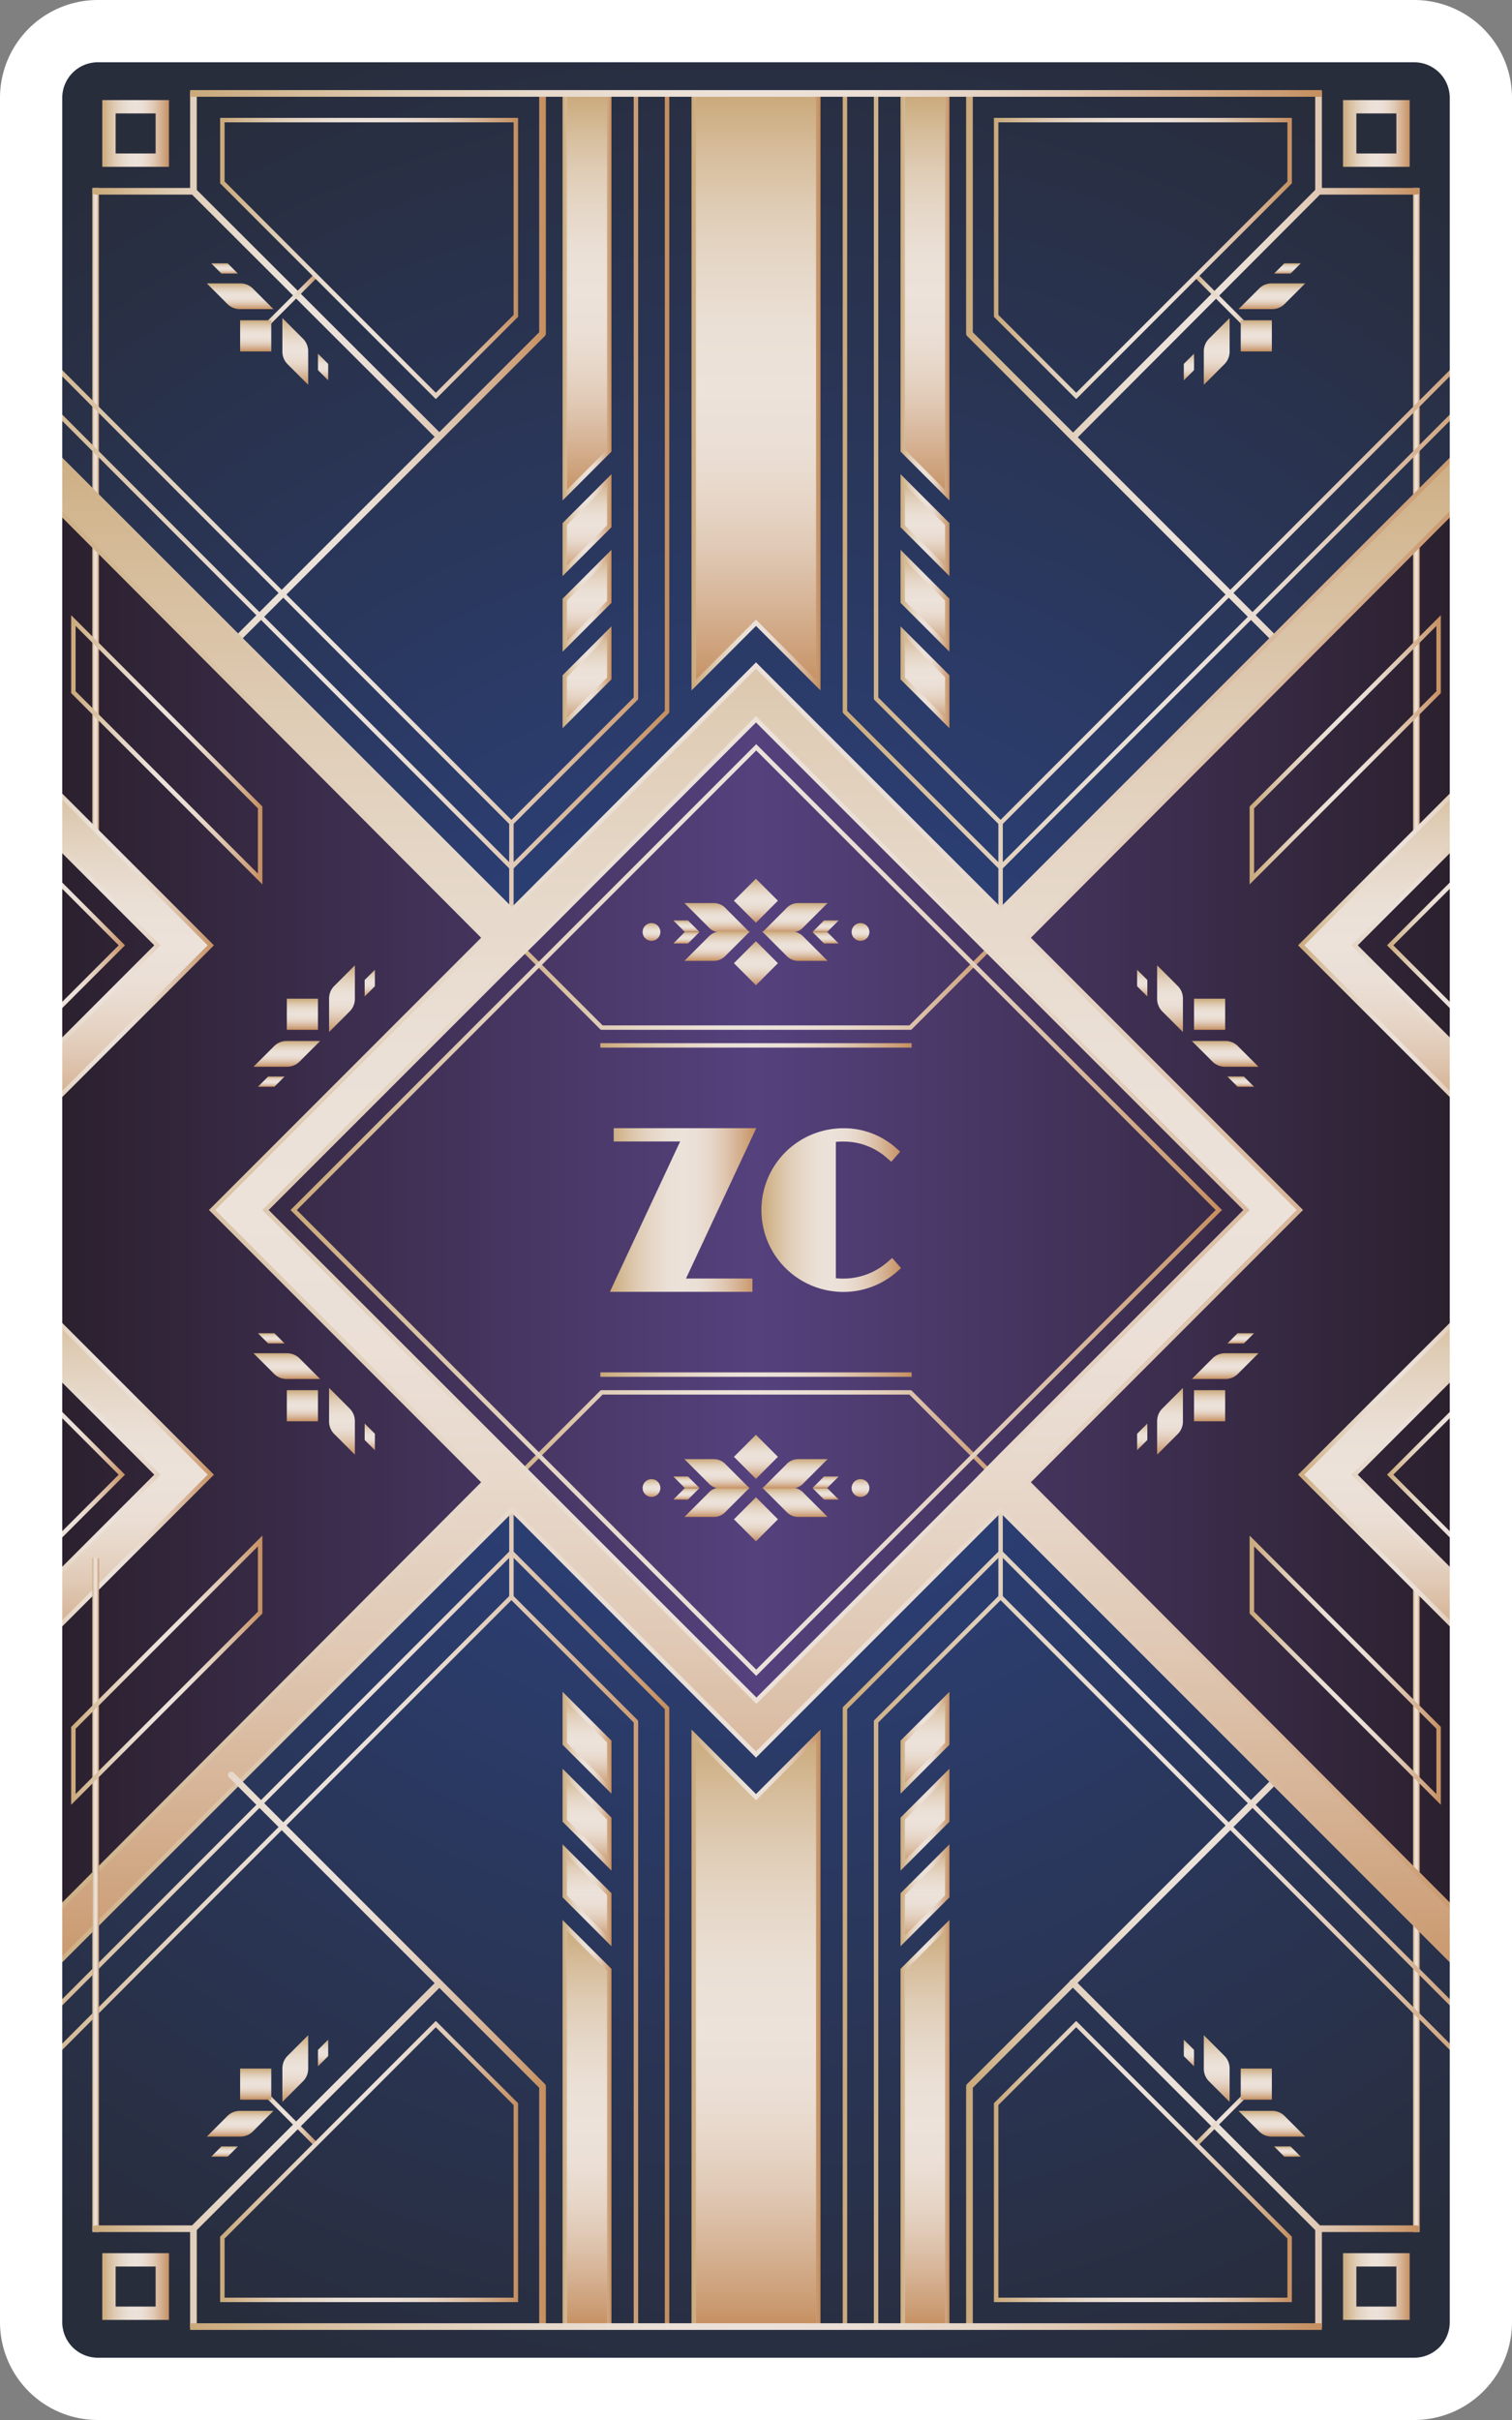 <svg xmlns="http://www.w3.org/2000/svg" xmlns:xlink="http://www.w3.org/1999/xlink" viewBox="0 0 340 544"><rect x="0" y="0" width="340" height="544" fill="#808080" stroke="none"/><defs><style>.a{fill:url(#a);}.b{fill:url(#b);}.c,.cj,.cm,.cp,.cq,.cu,.d,.dw,.dx,.e{stroke-linecap:square;}.aa,.ab,.ac,.ad,.ae,.af,.ag,.ah,.ai,.aj,.ak,.al,.am,.an,.ao,.ap,.ba,.bl,.bw,.c,.ch,.ci,.cj,.ck,.cl,.cm,.cn,.co,.cp,.cq,.cr,.ct,.cu,.cw,.d,.dv,.dw,.dx,.e,.f,.h,.j,.m,.n,.o,.p,.q,.r,.s,.t,.u,.v,.w,.x,.y,.z{stroke-miterlimit:10;}.c,.cq,.cs,.d,.dw,.dx,.e,.f,.h,.j{stroke-width:1.5px;}.c{fill:url(#c);stroke:url(#d);}.d{fill:url(#e);stroke:url(#f);}.e{fill:url(#g);stroke:url(#h);}.cs,.f,.g,.h,.i,.j,.k,.l,.m,.n{stroke-linecap:round;}.f{fill:url(#i);stroke:url(#j);}.cs,.g,.i,.k,.l{stroke-linejoin:round;}.g{fill:url(#k);stroke:url(#l);}.h{fill:url(#m);stroke:url(#n);}.i{fill:url(#o);stroke:url(#p);}.j{fill:url(#q);stroke:url(#r);}.k{fill:url(#s);stroke:url(#t);}.l{fill:url(#u);stroke:url(#v);}.m{fill:url(#w);stroke:url(#x);}.n{fill:url(#y);stroke:url(#z);}.o{fill:url(#aa);stroke:url(#ab);}.p{fill:url(#ac);stroke:url(#ad);}.q{fill:url(#ae);stroke:url(#af);}.r{fill:url(#ag);stroke:url(#ah);}.s{fill:url(#ai);stroke:url(#aj);}.t{fill:url(#ak);stroke:url(#al);}.u{fill:url(#am);stroke:url(#an);}.v{fill:url(#ao);stroke:url(#ap);}.w{fill:url(#aq);stroke:url(#ar);}.x{fill:url(#as);stroke:url(#at);}.y{fill:url(#au);stroke:url(#av);}.z{fill:url(#aw);stroke:url(#ax);}.aa{fill:url(#ay);stroke:url(#az);}.ab{fill:url(#ba);stroke:url(#bb);}.ac{fill:url(#bc);stroke:url(#bd);}.ad{fill:url(#be);stroke:url(#bf);}.ae{fill:url(#bg);stroke:url(#bh);}.af{fill:url(#bi);stroke:url(#bj);}.ag{fill:url(#bk);stroke:url(#bl);}.ah{fill:url(#bm);stroke:url(#bn);}.ai{fill:url(#bo);stroke:url(#bp);}.aj{fill:url(#bq);stroke:url(#br);}.ak{fill:url(#bs);stroke:url(#bt);}.al,.am,.an,.ao,.ch,.ci,.ck,.cl,.cn,.co,.cr,.ct,.cv{fill:none;}.al,.am,.an,.ao{stroke-width:3px;}.al{stroke:url(#bu);}.am{stroke:url(#bv);}.an{stroke:url(#bw);}.ao{stroke:url(#bx);}.ap{fill:url(#by);stroke:url(#bz);}.aq{fill:url(#ca);}.ar{fill:url(#cb);}.as{fill:url(#cc);}.at{fill:url(#cd);}.au{fill:url(#ce);}.av{fill:url(#cf);}.aw{fill:url(#cg);}.ax{fill:url(#ch);}.ay{fill:url(#ci);}.az{fill:url(#cj);}.ba{fill:url(#ck);stroke:url(#cl);}.bb{fill:url(#cm);}.bc{fill:url(#cn);}.bd{fill:url(#co);}.be{fill:url(#cp);}.bf{fill:url(#cq);}.bg{fill:url(#cr);}.bh{fill:url(#cs);}.bi{fill:url(#ct);}.bj{fill:url(#cu);}.bk{fill:url(#cv);}.bl{fill:url(#cw);stroke:url(#cx);}.bm{fill:url(#cy);}.bn{fill:url(#cz);}.bo{fill:url(#da);}.bp{fill:url(#db);}.bq{fill:url(#dc);}.br{fill:url(#dd);}.bs{fill:url(#de);}.bt{fill:url(#df);}.bu{fill:url(#dg);}.bv{fill:url(#dh);}.bw{fill:url(#di);stroke:url(#dj);}.bx{fill:url(#dk);}.by{fill:url(#dl);}.bz{fill:url(#dm);}.ca{fill:url(#dn);}.cb{fill:url(#do);}.cc{fill:url(#dp);}.cd{fill:url(#dq);}.ce{fill:url(#dr);}.cf{fill:url(#ds);}.cg{fill:url(#dt);}.ch{stroke:url(#du);}.ci{stroke:url(#dv);}.cj{fill:url(#dw);stroke:url(#dx);}.ck{stroke:url(#dy);}.cl{stroke:url(#dz);}.cm{fill:url(#ea);stroke:url(#eb);}.cn{stroke:url(#ec);}.co{stroke:url(#ed);}.cp{fill:url(#ee);stroke:url(#ef);}.cq{fill:url(#eg);stroke:url(#eh);}.cr{stroke:url(#ei);}.cs{fill:url(#ej);stroke:url(#ek);}.ct{stroke:url(#el);}.cu{fill:url(#em);stroke:url(#en);}.cv{stroke-miterlimit:10;stroke:url(#eo);}.cw{fill:url(#ep);stroke:url(#eq);}.cx{fill:url(#er);}.cy{fill:url(#es);}.cz{fill:url(#et);}.da{fill:url(#eu);}.db{fill:url(#ev);}.dc{fill:url(#ew);}.dd{fill:url(#ex);}.de{fill:url(#ey);}.df{fill:url(#ez);}.dg{fill:url(#fa);}.dh{fill:url(#fb);}.di{fill:url(#fc);}.dj{fill:url(#fd);}.dk{fill:url(#fe);}.dl{fill:url(#ff);}.dm{fill:url(#fg);}.dn{fill:url(#fh);}.do{fill:url(#fi);}.dp{fill:url(#fj);}.dq{fill:url(#fk);}.dr{fill:url(#fl);}.ds{fill:url(#fm);}.dt{fill:url(#fn);}.du{fill:url(#fo);}.dv{fill:url(#fp);stroke:url(#fq);}.dw{fill:url(#fr);stroke:url(#fs);}.dx{fill:url(#ft);stroke:url(#fu);}.dy{fill:url(#fv);}.dz{fill:url(#fw);}.ea{fill:#fff;}</style><radialGradient id="a" cx="169.98" cy="274" r="275.91" gradientTransform="matrix(1, 0, 0, -1, 0, 546)" gradientUnits="userSpaceOnUse"><stop offset="0" stop-color="#2d468c"/><stop offset="1" stop-color="#282d3c"/></radialGradient><linearGradient id="b" x1="2.48" y1="274" x2="337.48" y2="274" gradientTransform="matrix(1, 0, 0, -1, 0, 546)" gradientUnits="userSpaceOnUse"><stop offset="0" stop-color="#281e28"/><stop offset="0.5" stop-color="#55417d"/><stop offset="1" stop-color="#281e28"/></linearGradient><linearGradient id="c" x1="318.5" y1="43" x2="318.5" y2="193" gradientUnits="userSpaceOnUse"><stop offset="0" stop-color="#caa97a"/><stop offset="0.09" stop-color="#d5bb98"/><stop offset="0.19" stop-color="#dfccb5"/><stop offset="0.3" stop-color="#e6d8c9"/><stop offset="0.4" stop-color="#ebe0d6"/><stop offset="0.5" stop-color="#ece2da"/><stop offset="0.59" stop-color="#ebdfd6"/><stop offset="0.68" stop-color="#e7d7c9"/><stop offset="0.77" stop-color="#e0c9b5"/><stop offset="0.86" stop-color="#d7b598"/><stop offset="0.96" stop-color="#cb9c73"/><stop offset="1" stop-color="#c58e5e"/></linearGradient><linearGradient id="d" x1="317.75" y1="118" x2="319.25" y2="118" xlink:href="#c"/><linearGradient id="e" x1="318.5" y1="351" x2="318.5" y2="501" xlink:href="#c"/><linearGradient id="f" x1="317.75" y1="426" x2="319.25" y2="426" xlink:href="#c"/><linearGradient id="g" x1="21.5" y1="43" x2="21.5" y2="193" xlink:href="#c"/><linearGradient id="h" x1="20.75" y1="118" x2="22.25" y2="118" xlink:href="#c"/><linearGradient id="i" x1="71.75" y1="21" x2="71.75" y2="145" xlink:href="#c"/><linearGradient id="j" x1="20.75" y1="83" x2="122.75" y2="83" xlink:href="#c"/><linearGradient id="k" x1="263.75" y1="337" x2="263.75" y2="523" xlink:href="#c"/><linearGradient id="l" x1="189.5" y1="430" x2="338" y2="430" xlink:href="#c"/><linearGradient id="m" x1="268.25" y1="21" x2="268.25" y2="145" xlink:href="#c"/><linearGradient id="n" x1="217.25" y1="83" x2="319.25" y2="83" xlink:href="#c"/><linearGradient id="o" x1="263.75" y1="21" x2="263.75" y2="207" xlink:href="#c"/><linearGradient id="p" x1="189.5" y1="114" x2="338" y2="114" xlink:href="#c"/><linearGradient id="q" x1="268.25" y1="399" x2="268.25" y2="523" xlink:href="#c"/><linearGradient id="r" x1="217.25" y1="461" x2="319.25" y2="461" xlink:href="#c"/><linearGradient id="s" x1="76.25" y1="21" x2="76.25" y2="207" xlink:href="#c"/><linearGradient id="t" x1="2" y1="114" x2="150.5" y2="114" xlink:href="#c"/><linearGradient id="u" x1="76.25" y1="337" x2="76.25" y2="523" xlink:href="#c"/><linearGradient id="v" x1="2" y1="430" x2="150.5" y2="430" xlink:href="#c"/><linearGradient id="w" x1="170" y1="207.7" x2="170" y2="231" xlink:href="#c"/><linearGradient id="x" x1="111.5" y1="219.35" x2="228.5" y2="219.35" xlink:href="#c"/><linearGradient id="y" x1="170" y1="313" x2="170" y2="336.3" xlink:href="#c"/><linearGradient id="z" x1="111.5" y1="324.65" x2="228.5" y2="324.65" xlink:href="#c"/><linearGradient id="aa" x1="24.95" y1="167.6" x2="24.95" y2="257.4" xlink:href="#c"/><linearGradient id="ab" x1="2" y1="212.5" x2="48.11" y2="212.5" xlink:href="#c"/><linearGradient id="ac" x1="24.95" y1="286.6" x2="24.95" y2="376.4" xlink:href="#c"/><linearGradient id="ad" x1="2" y1="331.5" x2="48.11" y2="331.5" xlink:href="#c"/><linearGradient id="ae" x1="315.05" y1="286.6" x2="315.05" y2="376.4" xlink:href="#c"/><linearGradient id="af" x1="291.89" y1="331.5" x2="338" y2="331.5" xlink:href="#c"/><linearGradient id="ag" x1="315.05" y1="167.6" x2="315.05" y2="257.4" xlink:href="#c"/><linearGradient id="ah" x1="291.89" y1="212.5" x2="338" y2="212.5" xlink:href="#c"/><linearGradient id="ai" x1="170" y1="92.1" x2="170" y2="451.9" xlink:href="#c"/><linearGradient id="aj" x1="2" y1="272" x2="338" y2="272" xlink:href="#c"/><linearGradient id="ak" x1="170" y1="21" x2="170" y2="154" xlink:href="#c"/><linearGradient id="al" x1="155.5" y1="87.85" x2="184.5" y2="87.85" xlink:href="#c"/><linearGradient id="am" x1="208" y1="21" x2="208" y2="111.3" xlink:href="#c"/><linearGradient id="an" x1="202.5" y1="66.5" x2="213.5" y2="66.5" xlink:href="#c"/><linearGradient id="ao" x1="208" y1="107.8" x2="208" y2="128.3" xlink:href="#c"/><linearGradient id="ap" x1="202.5" y1="118.05" x2="213.5" y2="118.05" xlink:href="#c"/><linearGradient id="aq" x1="208" y1="142" x2="208" y2="162.5" xlink:href="#c"/><linearGradient id="ar" x1="202.5" y1="152.25" x2="213.5" y2="152.25" xlink:href="#c"/><linearGradient id="as" x1="208" y1="124.8" x2="208" y2="145.3" xlink:href="#c"/><linearGradient id="at" x1="202.5" y1="135.05" x2="213.5" y2="135.05" xlink:href="#c"/><linearGradient id="au" x1="132" y1="21" x2="132" y2="111.3" xlink:href="#c"/><linearGradient id="av" x1="126.5" y1="66.5" x2="137.5" y2="66.5" xlink:href="#c"/><linearGradient id="aw" x1="132" y1="107.8" x2="132" y2="128.3" xlink:href="#c"/><linearGradient id="ax" x1="126.5" y1="118.05" x2="137.5" y2="118.05" xlink:href="#c"/><linearGradient id="ay" x1="132" y1="142" x2="132" y2="162.5" xlink:href="#c"/><linearGradient id="az" x1="126.5" y1="152.25" x2="137.5" y2="152.25" xlink:href="#c"/><linearGradient id="ba" x1="132" y1="124.8" x2="132" y2="145.3" xlink:href="#c"/><linearGradient id="bb" x1="126.5" y1="135.05" x2="137.5" y2="135.05" xlink:href="#c"/><linearGradient id="bc" x1="170" y1="390" x2="170" y2="523" xlink:href="#c"/><linearGradient id="bd" x1="155.5" y1="456.15" x2="184.5" y2="456.15" xlink:href="#c"/><linearGradient id="be" x1="208" y1="432.8" x2="208" y2="523" xlink:href="#c"/><linearGradient id="bf" x1="202.5" y1="477.55" x2="213.5" y2="477.55" xlink:href="#c"/><linearGradient id="bg" x1="208" y1="415.8" x2="208" y2="436.3" xlink:href="#c"/><linearGradient id="bh" x1="202.5" y1="426.05" x2="213.5" y2="426.05" xlink:href="#c"/><linearGradient id="bi" x1="208" y1="381.5" x2="208" y2="402" xlink:href="#c"/><linearGradient id="bj" x1="202.5" y1="391.75" x2="213.5" y2="391.75" xlink:href="#c"/><linearGradient id="bk" x1="208" y1="398.8" x2="208" y2="419.3" xlink:href="#c"/><linearGradient id="bl" x1="202.5" y1="409.05" x2="213.5" y2="409.05" xlink:href="#c"/><linearGradient id="bm" x1="132" y1="432.8" x2="132" y2="523" xlink:href="#c"/><linearGradient id="bn" x1="126.5" y1="477.55" x2="137.5" y2="477.55" xlink:href="#c"/><linearGradient id="bo" x1="132" y1="415.8" x2="132" y2="436.3" xlink:href="#c"/><linearGradient id="bp" x1="126.5" y1="426.05" x2="137.5" y2="426.05" xlink:href="#c"/><linearGradient id="bq" x1="132" y1="381.5" x2="132" y2="402" xlink:href="#c"/><linearGradient id="br" x1="126.5" y1="391.75" x2="137.5" y2="391.75" xlink:href="#c"/><linearGradient id="bs" x1="132" y1="398.8" x2="132" y2="419.3" xlink:href="#c"/><linearGradient id="bt" x1="126.5" y1="409.05" x2="137.5" y2="409.05" xlink:href="#c"/><linearGradient id="bu" x1="302" y1="30" x2="317" y2="30" xlink:href="#c"/><linearGradient id="bv" x1="302" y1="514" x2="317" y2="514" xlink:href="#c"/><linearGradient id="bw" x1="23" y1="30" x2="38" y2="30" xlink:href="#c"/><linearGradient id="bx" x1="23" y1="514" x2="38" y2="514" xlink:href="#c"/><linearGradient id="by" x1="275.75" y1="62" x2="275.75" y2="75.5" xlink:href="#c"/><linearGradient id="bz" x1="268.65" y1="68.75" x2="282.85" y2="68.75" xlink:href="#c"/><linearGradient id="ca" x1="282.5" y1="72" x2="282.5" y2="79" xlink:href="#c"/><linearGradient id="cb" x1="286" y1="63.7" x2="286" y2="69.5" xlink:href="#c"/><linearGradient id="cc" x1="289.5" y1="59.2" x2="289.5" y2="61.5" xlink:href="#c"/><linearGradient id="cd" x1="267.35" y1="79.5" x2="267.35" y2="85.5" xlink:href="#c"/><linearGradient id="ce" x1="273.6" y1="71.5" x2="273.6" y2="86.5" xlink:href="#c"/><linearGradient id="cf" x1="272" y1="224.5" x2="272" y2="231.5" xlink:href="#c"/><linearGradient id="cg" x1="263.1" y1="217" x2="263.1" y2="232" xlink:href="#c"/><linearGradient id="ch" x1="256.85" y1="218" x2="256.85" y2="224" xlink:href="#c"/><linearGradient id="ci" x1="279" y1="242" x2="279" y2="244.3" xlink:href="#c"/><linearGradient id="cj" x1="275.5" y1="234" x2="275.5" y2="239.8" xlink:href="#c"/><linearGradient id="ck" x1="275.75" y1="468.5" x2="275.75" y2="482" xlink:href="#c"/><linearGradient id="cl" x1="268.65" y1="475.25" x2="282.85" y2="475.25" xlink:href="#c"/><linearGradient id="cm" x1="282.5" y1="465" x2="282.5" y2="472" xlink:href="#c"/><linearGradient id="cn" x1="286" y1="474.5" x2="286" y2="480.3" xlink:href="#c"/><linearGradient id="co" x1="289.5" y1="482.5" x2="289.5" y2="484.8" xlink:href="#c"/><linearGradient id="cp" x1="267.35" y1="458.5" x2="267.35" y2="464.5" xlink:href="#c"/><linearGradient id="cq" x1="273.6" y1="457.5" x2="273.6" y2="472.5" xlink:href="#c"/><linearGradient id="cr" x1="272" y1="312.5" x2="272" y2="319.5" xlink:href="#c"/><linearGradient id="cs" x1="263.1" y1="312" x2="263.1" y2="327" xlink:href="#c"/><linearGradient id="ct" x1="256.85" y1="320" x2="256.85" y2="326" xlink:href="#c"/><linearGradient id="cu" x1="279" y1="299.7" x2="279" y2="302" xlink:href="#c"/><linearGradient id="cv" x1="275.5" y1="304.2" x2="275.5" y2="310" xlink:href="#c"/><linearGradient id="cw" x1="64.25" y1="62" x2="64.25" y2="75.5" xlink:href="#c"/><linearGradient id="cx" x1="57.15" y1="68.75" x2="71.35" y2="68.75" xlink:href="#c"/><linearGradient id="cy" x1="57.5" y1="72" x2="57.5" y2="79" xlink:href="#c"/><linearGradient id="cz" x1="54" y1="63.7" x2="54" y2="69.5" xlink:href="#c"/><linearGradient id="da" x1="50.5" y1="59.2" x2="50.5" y2="61.5" xlink:href="#c"/><linearGradient id="db" x1="72.65" y1="79.5" x2="72.65" y2="85.5" xlink:href="#c"/><linearGradient id="dc" x1="66.4" y1="71.5" x2="66.4" y2="86.5" xlink:href="#c"/><linearGradient id="dd" x1="68" y1="224.5" x2="68" y2="231.5" xlink:href="#c"/><linearGradient id="de" x1="76.9" y1="217" x2="76.9" y2="232" xlink:href="#c"/><linearGradient id="df" x1="83.15" y1="218" x2="83.15" y2="224" xlink:href="#c"/><linearGradient id="dg" x1="61" y1="242" x2="61" y2="244.3" xlink:href="#c"/><linearGradient id="dh" x1="64.5" y1="234" x2="64.5" y2="239.8" xlink:href="#c"/><linearGradient id="di" x1="64.25" y1="468.5" x2="64.25" y2="482" xlink:href="#c"/><linearGradient id="dj" x1="57.15" y1="475.25" x2="71.35" y2="475.25" xlink:href="#c"/><linearGradient id="dk" x1="57.5" y1="465" x2="57.5" y2="472" xlink:href="#c"/><linearGradient id="dl" x1="54" y1="474.5" x2="54" y2="480.3" xlink:href="#c"/><linearGradient id="dm" x1="50.5" y1="482.5" x2="50.5" y2="484.8" xlink:href="#c"/><linearGradient id="dn" x1="72.65" y1="458.5" x2="72.65" y2="464.5" xlink:href="#c"/><linearGradient id="do" x1="66.4" y1="457.5" x2="66.4" y2="472.5" xlink:href="#c"/><linearGradient id="dp" x1="68" y1="312.5" x2="68" y2="319.5" xlink:href="#c"/><linearGradient id="dq" x1="76.9" y1="312" x2="76.9" y2="327" xlink:href="#c"/><linearGradient id="dr" x1="83.15" y1="320" x2="83.15" y2="326" xlink:href="#c"/><linearGradient id="ds" x1="61" y1="299.7" x2="61" y2="302" xlink:href="#c"/><linearGradient id="dt" x1="64.5" y1="304.2" x2="64.5" y2="310" xlink:href="#c"/><linearGradient id="du" x1="223.5" y1="58.1" x2="290.5" y2="58.1" xlink:href="#c"/><linearGradient id="dv" x1="281" y1="168.55" x2="324" y2="168.55" xlink:href="#c"/><linearGradient id="dw" x1="325.05" y1="187.6" x2="325.05" y2="237.4" xlink:href="#c"/><linearGradient id="dx" x1="311.89" y1="212.5" x2="338.21" y2="212.5" xlink:href="#c"/><linearGradient id="dy" x1="223.5" y1="485.9" x2="290.5" y2="485.9" xlink:href="#c"/><linearGradient id="dz" x1="281" y1="375.45" x2="324" y2="375.45" xlink:href="#c"/><linearGradient id="ea" x1="325.05" y1="306.6" x2="325.05" y2="356.4" xlink:href="#c"/><linearGradient id="eb" x1="311.89" y1="331.5" x2="338.21" y2="331.5" xlink:href="#c"/><linearGradient id="ec" x1="49.5" y1="58.1" x2="116.5" y2="58.1" xlink:href="#c"/><linearGradient id="ed" x1="16" y1="168.55" x2="59" y2="168.55" xlink:href="#c"/><linearGradient id="ee" x1="14.95" y1="187.6" x2="14.95" y2="237.4" xlink:href="#c"/><linearGradient id="ef" x1="1.79" y1="212.5" x2="28.11" y2="212.5" xlink:href="#c"/><linearGradient id="eg" x1="21.5" y1="351" x2="21.5" y2="501" xlink:href="#c"/><linearGradient id="eh" x1="20.75" y1="426" x2="22.25" y2="426" xlink:href="#c"/><linearGradient id="ei" x1="49.5" y1="485.9" x2="116.5" y2="485.9" xlink:href="#c"/><linearGradient id="ej" x1="71.75" y1="399" x2="71.75" y2="523" xlink:href="#c"/><linearGradient id="ek" x1="20.75" y1="461" x2="122.75" y2="461" xlink:href="#c"/><linearGradient id="el" x1="16" y1="375.45" x2="59" y2="375.45" xlink:href="#c"/><linearGradient id="em" x1="14.95" y1="306.6" x2="14.95" y2="356.4" xlink:href="#c"/><linearGradient id="en" x1="1.79" y1="331.5" x2="28.11" y2="331.5" xlink:href="#c"/><linearGradient id="eo" x1="65.33" y1="272.01" x2="274.77" y2="272.01" gradientTransform="translate(242.15 -40.58) rotate(45)" xlink:href="#c"/><linearGradient id="ep" x1="170" y1="235" x2="170" y2="235" xlink:href="#c"/><linearGradient id="eq" x1="135" y1="235" x2="205" y2="235" xlink:href="#c"/><linearGradient id="er" x1="169.98" y1="197.53" x2="169.98" y2="207.43" gradientTransform="translate(192.96 -60.89) rotate(45)" xlink:href="#c"/><linearGradient id="es" x1="161.25" y1="203" x2="161.25" y2="209.6" xlink:href="#c"/><linearGradient id="et" x1="154.35" y1="206.9" x2="154.35" y2="209.5" xlink:href="#c"/><linearGradient id="eu" x1="185.65" y1="206.9" x2="185.65" y2="209.5" xlink:href="#c"/><linearGradient id="ev" x1="178.75" y1="203" x2="178.75" y2="209.6" xlink:href="#c"/><linearGradient id="ew" x1="169.99" y1="211.57" x2="169.99" y2="221.47" gradientTransform="translate(202.89 -56.78) rotate(45)" xlink:href="#c"/><linearGradient id="ex" x1="161.25" y1="209.4" x2="161.25" y2="216" xlink:href="#c"/><linearGradient id="ey" x1="154.35" y1="209.5" x2="154.35" y2="212.1" xlink:href="#c"/><linearGradient id="ez" x1="185.65" y1="209.5" x2="185.65" y2="212.1" xlink:href="#c"/><linearGradient id="fa" x1="178.75" y1="209.4" x2="178.75" y2="216" xlink:href="#c"/><linearGradient id="fb" x1="146.5" y1="207.5" x2="146.5" y2="211.5" xlink:href="#c"/><linearGradient id="fc" x1="193.5" y1="207.5" x2="193.5" y2="211.5" xlink:href="#c"/><linearGradient id="fd" x1="169.99" y1="336.58" x2="169.99" y2="346.47" gradientTransform="translate(291.28 -20.17) rotate(45)" xlink:href="#c"/><linearGradient id="fe" x1="161.25" y1="334.4" x2="161.25" y2="341" xlink:href="#c"/><linearGradient id="ff" x1="154.35" y1="334.5" x2="154.35" y2="337.1" xlink:href="#c"/><linearGradient id="fg" x1="185.65" y1="334.5" x2="185.65" y2="337.1" xlink:href="#c"/><linearGradient id="fh" x1="178.75" y1="334.4" x2="178.75" y2="341" xlink:href="#c"/><linearGradient id="fi" x1="169.98" y1="322.54" x2="169.98" y2="332.43" gradientTransform="translate(281.35 -24.28) rotate(45)" xlink:href="#c"/><linearGradient id="fj" x1="161.25" y1="328" x2="161.25" y2="334.6" xlink:href="#c"/><linearGradient id="fk" x1="154.35" y1="331.9" x2="154.35" y2="334.5" xlink:href="#c"/><linearGradient id="fl" x1="185.65" y1="331.9" x2="185.65" y2="334.5" xlink:href="#c"/><linearGradient id="fm" x1="178.75" y1="328" x2="178.75" y2="334.6" xlink:href="#c"/><linearGradient id="fn" x1="146.5" y1="332.5" x2="146.5" y2="336.5" xlink:href="#c"/><linearGradient id="fo" x1="193.5" y1="332.5" x2="193.5" y2="336.5" xlink:href="#c"/><linearGradient id="fp" x1="170" y1="309" x2="170" y2="309" xlink:href="#c"/><linearGradient id="fq" x1="135" y1="309" x2="205" y2="309" xlink:href="#c"/><linearGradient id="fr" x1="170" y1="21" x2="170" y2="21" xlink:href="#c"/><linearGradient id="fs" x1="42.75" y1="21" x2="297.25" y2="21" xlink:href="#c"/><linearGradient id="ft" x1="170" y1="523" x2="170" y2="523" xlink:href="#c"/><linearGradient id="fu" x1="42.75" y1="523" x2="297.25" y2="523" xlink:href="#c"/><linearGradient id="fv" x1="171.2" y1="272" x2="202.62" y2="272" xlink:href="#c"/><linearGradient id="fw" x1="137.14" y1="272" x2="170.06" y2="272" xlink:href="#c"/></defs><title>Card_back_High_res</title><path class="a" d="M317.48,542h-295a20.06,20.06,0,0,1-20-20V22a20.06,20.06,0,0,1,20-20h295a20.06,20.06,0,0,1,20,20V522A20.06,20.06,0,0,1,317.48,542Z"/><polygon class="b" points="169.98 156 115.08 210.9 2.48 98.2 2.48 445.8 115.08 333.1 169.98 388 224.88 333.1 337.48 445.8 337.48 98.2 224.88 210.9 169.98 156"/><line class="c" x1="318.5" y1="43" x2="318.5" y2="193"/><line class="d" x1="318.5" y1="501" x2="318.5" y2="351"/><line class="e" x1="21.5" y1="43" x2="21.5" y2="193"/><path class="f" d="M43.5,43h-22m22,0V21m0,22L98.8,98.2M122,75V21m0,54L52,145"/><path class="g" d="M197,387V523m-7-139V523m35-174-35,35m35-25-28,28m28-28V337M337.5,461.6,225,349M337.5,471.6,225,359"/><path class="h" d="M318.5,43h-22m0-22V43M241.3,98.3,296.5,43M218,21V75m70,70L218,75"/><path class="i" d="M197,21V157M190,21V160m0,0,35,35m-28-38,28,28m0,22V185m0,10L337.5,82.4M225,185,337.5,72.4"/><path class="j" d="M296.5,501h22m-22,0v22m0-22-55.3-55.3M218,469v54m0-54,70-70"/><path class="k" d="M143,157V21m7,139V21M115,195l35-35m-35,25,28-28m-28,28v22M2.5,82.4,115,195M2.5,72.4,115,185"/><path class="l" d="M143,523V387m7,136V384m0,0-35-35m28,38-28-28m0-22v22m0-10L2.5,461.6M115,359,2.5,471.6"/><path class="m" d="M135.3,231h69.4M112,207.7,135.3,231M228,207.7,204.7,231"/><path class="n" d="M204.7,313H135.3m0,0L112,336.3M204.7,313,228,336.3"/><polygon class="o" points="47.4 212.5 2.5 257.4 2.5 245.4 35.4 212.5 2.5 179.6 2.5 167.6 47.4 212.5"/><polygon class="p" points="47.4 331.5 2.5 376.4 2.5 364.4 35.4 331.5 2.5 298.6 2.5 286.6 47.4 331.5"/><polygon class="q" points="337.5 298.6 304.6 331.5 337.5 364.4 337.5 376.4 292.6 331.5 337.5 286.6 337.5 298.6"/><polygon class="r" points="337.5 179.6 304.6 212.5 337.5 245.4 337.5 257.4 292.6 212.5 337.5 167.6 337.5 179.6"/><path class="s" d="M337.5,92.1,225,204.6l-55-55-54.9,55L2.5,92.1v12L108.9,210.8,47.7,272l61.2,61.2L2.5,439.9v12L115.1,339.4l54.9,55,55-55L337.5,451.9v-12L231.1,333.2,292.3,272l-61.2-61.2L337.5,104.1ZM280.3,272l-55.2,55.2-6.1,6.2-48.9,48.9L59.7,272l55.2-55.2,6.2-6.1,48.9-49Z"/><polygon class="t" points="184 21 184 154 170 140 156 154 156 21 184 21"/><polygon class="u" points="213 21 213 111.3 203 101.3 203 21 213 21"/><polygon class="v" points="213 117.8 213 128.3 203 118.3 203 107.8 213 117.8"/><polygon class="w" points="213 152 213 162.5 203 152.5 203 142 213 152"/><polygon class="x" points="213 134.8 213 145.3 203 135.3 203 124.8 213 134.8"/><polygon class="y" points="127 21 127 111.3 137 101.3 137 21 127 21"/><polygon class="z" points="127 117.8 127 128.3 137 118.3 137 107.8 127 117.8"/><polygon class="aa" points="127 152 127 162.5 137 152.5 137 142 127 152"/><polygon class="ab" points="127 134.8 127 145.3 137 135.3 137 124.8 127 134.8"/><polygon class="ac" points="184 523 184 390 170 404 156 390 156 523 184 523"/><polygon class="ad" points="213 523 213 432.8 203 442.8 203 523 213 523"/><polygon class="ae" points="213 426.3 213 415.8 203 425.8 203 436.3 213 426.3"/><polygon class="af" points="213 392 213 381.5 203 391.5 203 402 213 392"/><polygon class="ag" points="213 409.3 213 398.8 203 408.8 203 419.3 213 409.3"/><polygon class="ah" points="127 523 127 432.8 137 442.8 137 523 127 523"/><polygon class="ai" points="127 426.3 127 415.8 137 425.8 137 436.3 127 426.3"/><polygon class="aj" points="127 392 127 381.5 137 391.5 137 402 127 392"/><polygon class="ak" points="127 409.3 127 398.8 137 408.8 137 419.3 127 409.3"/><rect class="al" x="303.5" y="24" width="12" height="12"/><rect class="am" x="303.5" y="508" width="12" height="12"/><rect class="an" x="24.5" y="24" width="12" height="12"/><rect class="ao" x="24.5" y="508" width="12" height="12"/><line class="ap" x1="269" y1="62" x2="282.5" y2="75.5"/><rect class="aq" x="279" y="72" width="7" height="7"/><path class="ar" d="M286.1,69.5h-7.6l4.6-4.6a4,4,0,0,1,2.8-1.2h7.6l-4.6,4.6A4,4,0,0,1,286.1,69.5Z"/><polygon class="as" points="290.2 61.5 286.5 61.5 288.8 59.2 292.5 59.2 290.2 61.5"/><polygon class="at" points="268.5 83.2 268.5 79.5 266.2 81.8 266.2 85.5 268.5 83.2"/><path class="au" d="M276.5,79.1V71.5l-4.6,4.6a4,4,0,0,0-1.2,2.8v7.6l4.6-4.6A4,4,0,0,0,276.5,79.1Z"/><rect class="av" x="268.5" y="224.5" width="7" height="7"/><path class="aw" d="M266,224.4V232l-4.6-4.6a4,4,0,0,1-1.2-2.8V217l4.6,4.6A4,4,0,0,1,266,224.4Z"/><polygon class="ax" points="258 220.3 258 224 255.7 221.7 255.7 218 258 220.3"/><polygon class="ay" points="279.7 242 276 242 278.3 244.3 282 244.3 279.7 242"/><path class="az" d="M275.6,234H268l4.6,4.6a4,4,0,0,0,2.8,1.2H283l-4.6-4.6A4,4,0,0,0,275.6,234Z"/><line class="ba" x1="269" y1="482" x2="282.5" y2="468.5"/><rect class="bb" x="279" y="465" width="7" height="7"/><path class="bc" d="M286.1,474.5h-7.6l4.6,4.6a4,4,0,0,0,2.8,1.2h7.6l-4.6-4.6A4,4,0,0,0,286.1,474.5Z"/><polygon class="bd" points="290.2 482.5 286.5 482.5 288.8 484.8 292.5 484.8 290.2 482.5"/><polygon class="be" points="268.5 460.8 268.5 464.5 266.2 462.2 266.2 458.5 268.5 460.8"/><path class="bf" d="M276.5,464.9v7.6l-4.6-4.6a4,4,0,0,1-1.2-2.8v-7.6l4.6,4.6A4,4,0,0,1,276.5,464.9Z"/><rect class="bg" x="268.5" y="312.5" width="7" height="7"/><path class="bh" d="M266,319.6V312l-4.6,4.6a4,4,0,0,0-1.2,2.8V327l4.6-4.6A4,4,0,0,0,266,319.6Z"/><polygon class="bi" points="258 323.7 258 320 255.7 322.3 255.7 326 258 323.7"/><polygon class="bj" points="279.7 302 276 302 278.3 299.7 282 299.7 279.7 302"/><path class="bk" d="M275.6,310H268l4.6-4.6a4,4,0,0,1,2.8-1.2H283l-4.6,4.6A4,4,0,0,1,275.6,310Z"/><line class="bl" x1="71" y1="62" x2="57.5" y2="75.5"/><rect class="bm" x="54" y="72" width="7" height="7"/><path class="bn" d="M53.9,69.5h7.6l-4.6-4.6a4,4,0,0,0-2.8-1.2H46.5l4.6,4.6A4,4,0,0,0,53.9,69.5Z"/><polygon class="bo" points="49.8 61.5 53.5 61.5 51.2 59.2 47.5 59.2 49.8 61.5"/><polygon class="bp" points="71.5 83.2 71.5 79.5 73.8 81.8 73.8 85.5 71.5 83.2"/><path class="bq" d="M63.5,79.1V71.5l4.6,4.6a4,4,0,0,1,1.2,2.8v7.6l-4.6-4.6A4,4,0,0,1,63.5,79.1Z"/><rect class="br" x="64.5" y="224.5" width="7" height="7"/><path class="bs" d="M74,224.4V232l4.6-4.6a4,4,0,0,0,1.2-2.8V217l-4.6,4.6A4,4,0,0,0,74,224.4Z"/><polygon class="bt" points="82 220.3 82 224 84.3 221.7 84.3 218 82 220.3"/><polygon class="bu" points="60.3 242 64 242 61.7 244.3 58 244.3 60.3 242"/><path class="bv" d="M64.4,234H72l-4.6,4.6a4,4,0,0,1-2.8,1.2H57l4.6-4.6A4,4,0,0,1,64.4,234Z"/><line class="bw" x1="71" y1="482" x2="57.5" y2="468.5"/><rect class="bx" x="54" y="465" width="7" height="7"/><path class="by" d="M53.9,474.5h7.6l-4.6,4.6a4,4,0,0,1-2.8,1.2H46.5l4.6-4.6A4,4,0,0,1,53.9,474.5Z"/><polygon class="bz" points="49.8 482.5 53.5 482.5 51.2 484.8 47.5 484.8 49.8 482.5"/><polygon class="ca" points="71.5 460.8 71.5 464.5 73.8 462.2 73.8 458.5 71.5 460.8"/><path class="cb" d="M63.5,464.9v7.6l4.6-4.6a4,4,0,0,0,1.2-2.8v-7.6l-4.6,4.6A4,4,0,0,0,63.5,464.9Z"/><rect class="cc" x="64.5" y="312.5" width="7" height="7"/><path class="cd" d="M74,319.6V312l4.6,4.6a4,4,0,0,1,1.2,2.8V327l-4.6-4.6A4,4,0,0,1,74,319.6Z"/><polygon class="ce" points="82 323.7 82 320 84.3 322.3 84.3 326 82 323.7"/><polygon class="cf" points="60.3 302 64 302 61.7 299.7 58 299.7 60.3 302"/><path class="cg" d="M64.4,310H72l-4.6-4.6a4,4,0,0,0-2.8-1.2H57l4.6,4.6A4,4,0,0,0,64.4,310Z"/><path class="ch" d="M224,27h66V41L242,89,224,71Z"/><polygon class="ci" points="323.5 155.6 323.5 139.5 281.5 181.5 281.5 197.6 323.5 155.6"/><path class="cj" d="M312.6,212.5l24.9-24.9m-24.9,24.9,24.9,24.9"/><path class="ck" d="M224,473l18-18,48,48v14H224Z"/><polygon class="cl" points="323.5 388.4 323.5 404.5 281.5 362.5 281.5 346.4 323.5 388.4"/><path class="cm" d="M337.5,356.4l-24.9-24.9m24.9-24.9-24.9,24.9"/><path class="cn" d="M116,71,98,89,50,41V27h66Z"/><polygon class="co" points="16.5 155.6 16.5 139.5 58.5 181.5 58.5 197.6 16.5 155.6"/><path class="cp" d="M2.5,187.6l24.9,24.9M2.5,237.4l24.9-24.9"/><line class="cq" x1="21.5" y1="501" x2="21.5" y2="351"/><path class="cr" d="M116,517H50V503l48-48,18,18Z"/><path class="cs" d="M21.5,501h22m0,22V501m55.3-55.2L43.5,501M122,523V469M52,399l70,70"/><polygon class="ct" points="16.5 388.4 16.5 404.5 58.5 362.5 58.5 346.4 16.5 388.4"/><path class="cu" d="M27.4,331.5,2.5,356.4m24.9-24.9L2.5,306.6"/><rect class="cv" x="96.5" y="198.46" width="147.1" height="147.1" transform="translate(-142.53 199.91) rotate(-45)"/><line class="cw" x1="135" y1="235" x2="205" y2="235"/><rect class="cx" x="166.48" y="198.98" width="7" height="7" transform="translate(-93.39 179.5) rotate(-45)"/><path class="cy" d="M163.2,204.2l5.4,5.4h-6.5a3.63,3.63,0,0,1-2.8-1.2l-5.4-5.4h6.5A3.63,3.63,0,0,1,163.2,204.2Z"/><polygon class="cz" points="154.7 206.9 157.3 209.5 154 209.5 151.4 206.9 154.7 206.9"/><polygon class="da" points="185.3 206.9 182.7 209.5 186 209.5 188.6 206.9 185.3 206.9"/><path class="db" d="M176.8,204.2l-5.4,5.4h6.5a3.63,3.63,0,0,0,2.8-1.2l5.4-5.4h-6.5A3.63,3.63,0,0,0,176.8,204.2Z"/><rect class="dc" x="166.49" y="213.02" width="7" height="7" transform="translate(-103.32 183.62) rotate(-45)"/><path class="dd" d="M163.2,214.8l5.4-5.4h-6.5a3.63,3.63,0,0,0-2.8,1.2l-5.4,5.4h6.5A3.63,3.63,0,0,0,163.2,214.8Z"/><polygon class="de" points="154.7 212.1 157.3 209.5 154 209.5 151.4 212.1 154.7 212.1"/><polygon class="df" points="185.3 212.1 182.7 209.5 186 209.5 188.6 212.1 185.3 212.1"/><path class="dg" d="M176.8,214.8l-5.4-5.4h6.5a3.63,3.63,0,0,1,2.8,1.2l5.4,5.4h-6.5A3.63,3.63,0,0,1,176.8,214.8Z"/><circle class="dh" cx="146.5" cy="209.5" r="2"/><circle class="di" cx="193.5" cy="209.5" r="2"/><rect class="dj" x="166.49" y="338.03" width="7" height="7" transform="translate(-191.71 220.23) rotate(-45)"/><path class="dk" d="M163.2,339.8l5.4-5.4h-6.5a3.63,3.63,0,0,0-2.8,1.2l-5.4,5.4h6.5A3.63,3.63,0,0,0,163.2,339.8Z"/><polygon class="dl" points="154.7 337.1 157.3 334.5 154 334.5 151.4 337.1 154.7 337.1"/><polygon class="dm" points="185.3 337.1 182.7 334.5 186 334.5 188.6 337.1 185.3 337.1"/><path class="dn" d="M176.8,339.8l-5.4-5.4h6.5a3.63,3.63,0,0,1,2.8,1.2l5.4,5.4h-6.5A3.63,3.63,0,0,1,176.8,339.8Z"/><rect class="do" x="166.48" y="323.99" width="7" height="7" transform="translate(-181.78 216.11) rotate(-45)"/><path class="dp" d="M163.2,329.2l5.4,5.4h-6.5a3.63,3.63,0,0,1-2.8-1.2l-5.4-5.4h6.5A3.63,3.63,0,0,1,163.2,329.2Z"/><polygon class="dq" points="154.7 331.9 157.3 334.5 154 334.5 151.4 331.9 154.7 331.9"/><polygon class="dr" points="185.3 331.9 182.7 334.5 186 334.5 188.6 331.9 185.3 331.9"/><path class="ds" d="M176.8,329.2l-5.4,5.4h6.5a3.63,3.63,0,0,0,2.8-1.2l5.4-5.4h-6.5A3.63,3.63,0,0,0,176.8,329.2Z"/><circle class="dt" cx="146.5" cy="334.5" r="2"/><circle class="du" cx="193.5" cy="334.5" r="2"/><line class="dv" x1="135" y1="309" x2="205" y2="309"/><line class="dw" x1="43.5" y1="21" x2="296.5" y2="21"/><line class="dx" x1="43.5" y1="523" x2="296.5" y2="523"/><path class="dy" d="M202.62,285.06l-1.14,1a18.2,18.2,0,0,1-11.88,4.36,14.17,14.17,0,0,1-1.6-.08,18.39,18.39,0,0,1,0-36.64,14.17,14.17,0,0,1,1.6-.08,17.63,17.63,0,0,1,11.68,4.26l1.14,1-2,2.28-1.14-1a14.61,14.61,0,0,0-9.72-3.54c-.54,0-1.07,0-1.6.08v30.64c.53.05,1.06.08,1.6.08a15.15,15.15,0,0,0,9.92-3.64l1.14-1Z"/><polygon class="dz" points="168.66 256.6 154.26 287.4 169.2 287.4 169.2 290.4 137.14 290.4 138 288.56 138.54 287.4 152.94 256.6 138 256.6 138 253.6 170.06 253.6 169.2 255.44 168.66 256.6"/><path class="ea" d="M318,0H22A22,22,0,0,0,0,22V522a22,22,0,0,0,22,22H318a22,22,0,0,0,22-22V22A22,22,0,0,0,318,0Zm8,522a8,8,0,0,1-8,8H22a8,8,0,0,1-8-8V22a8,8,0,0,1,8-8H318a8,8,0,0,1,8,8Z"/></svg>